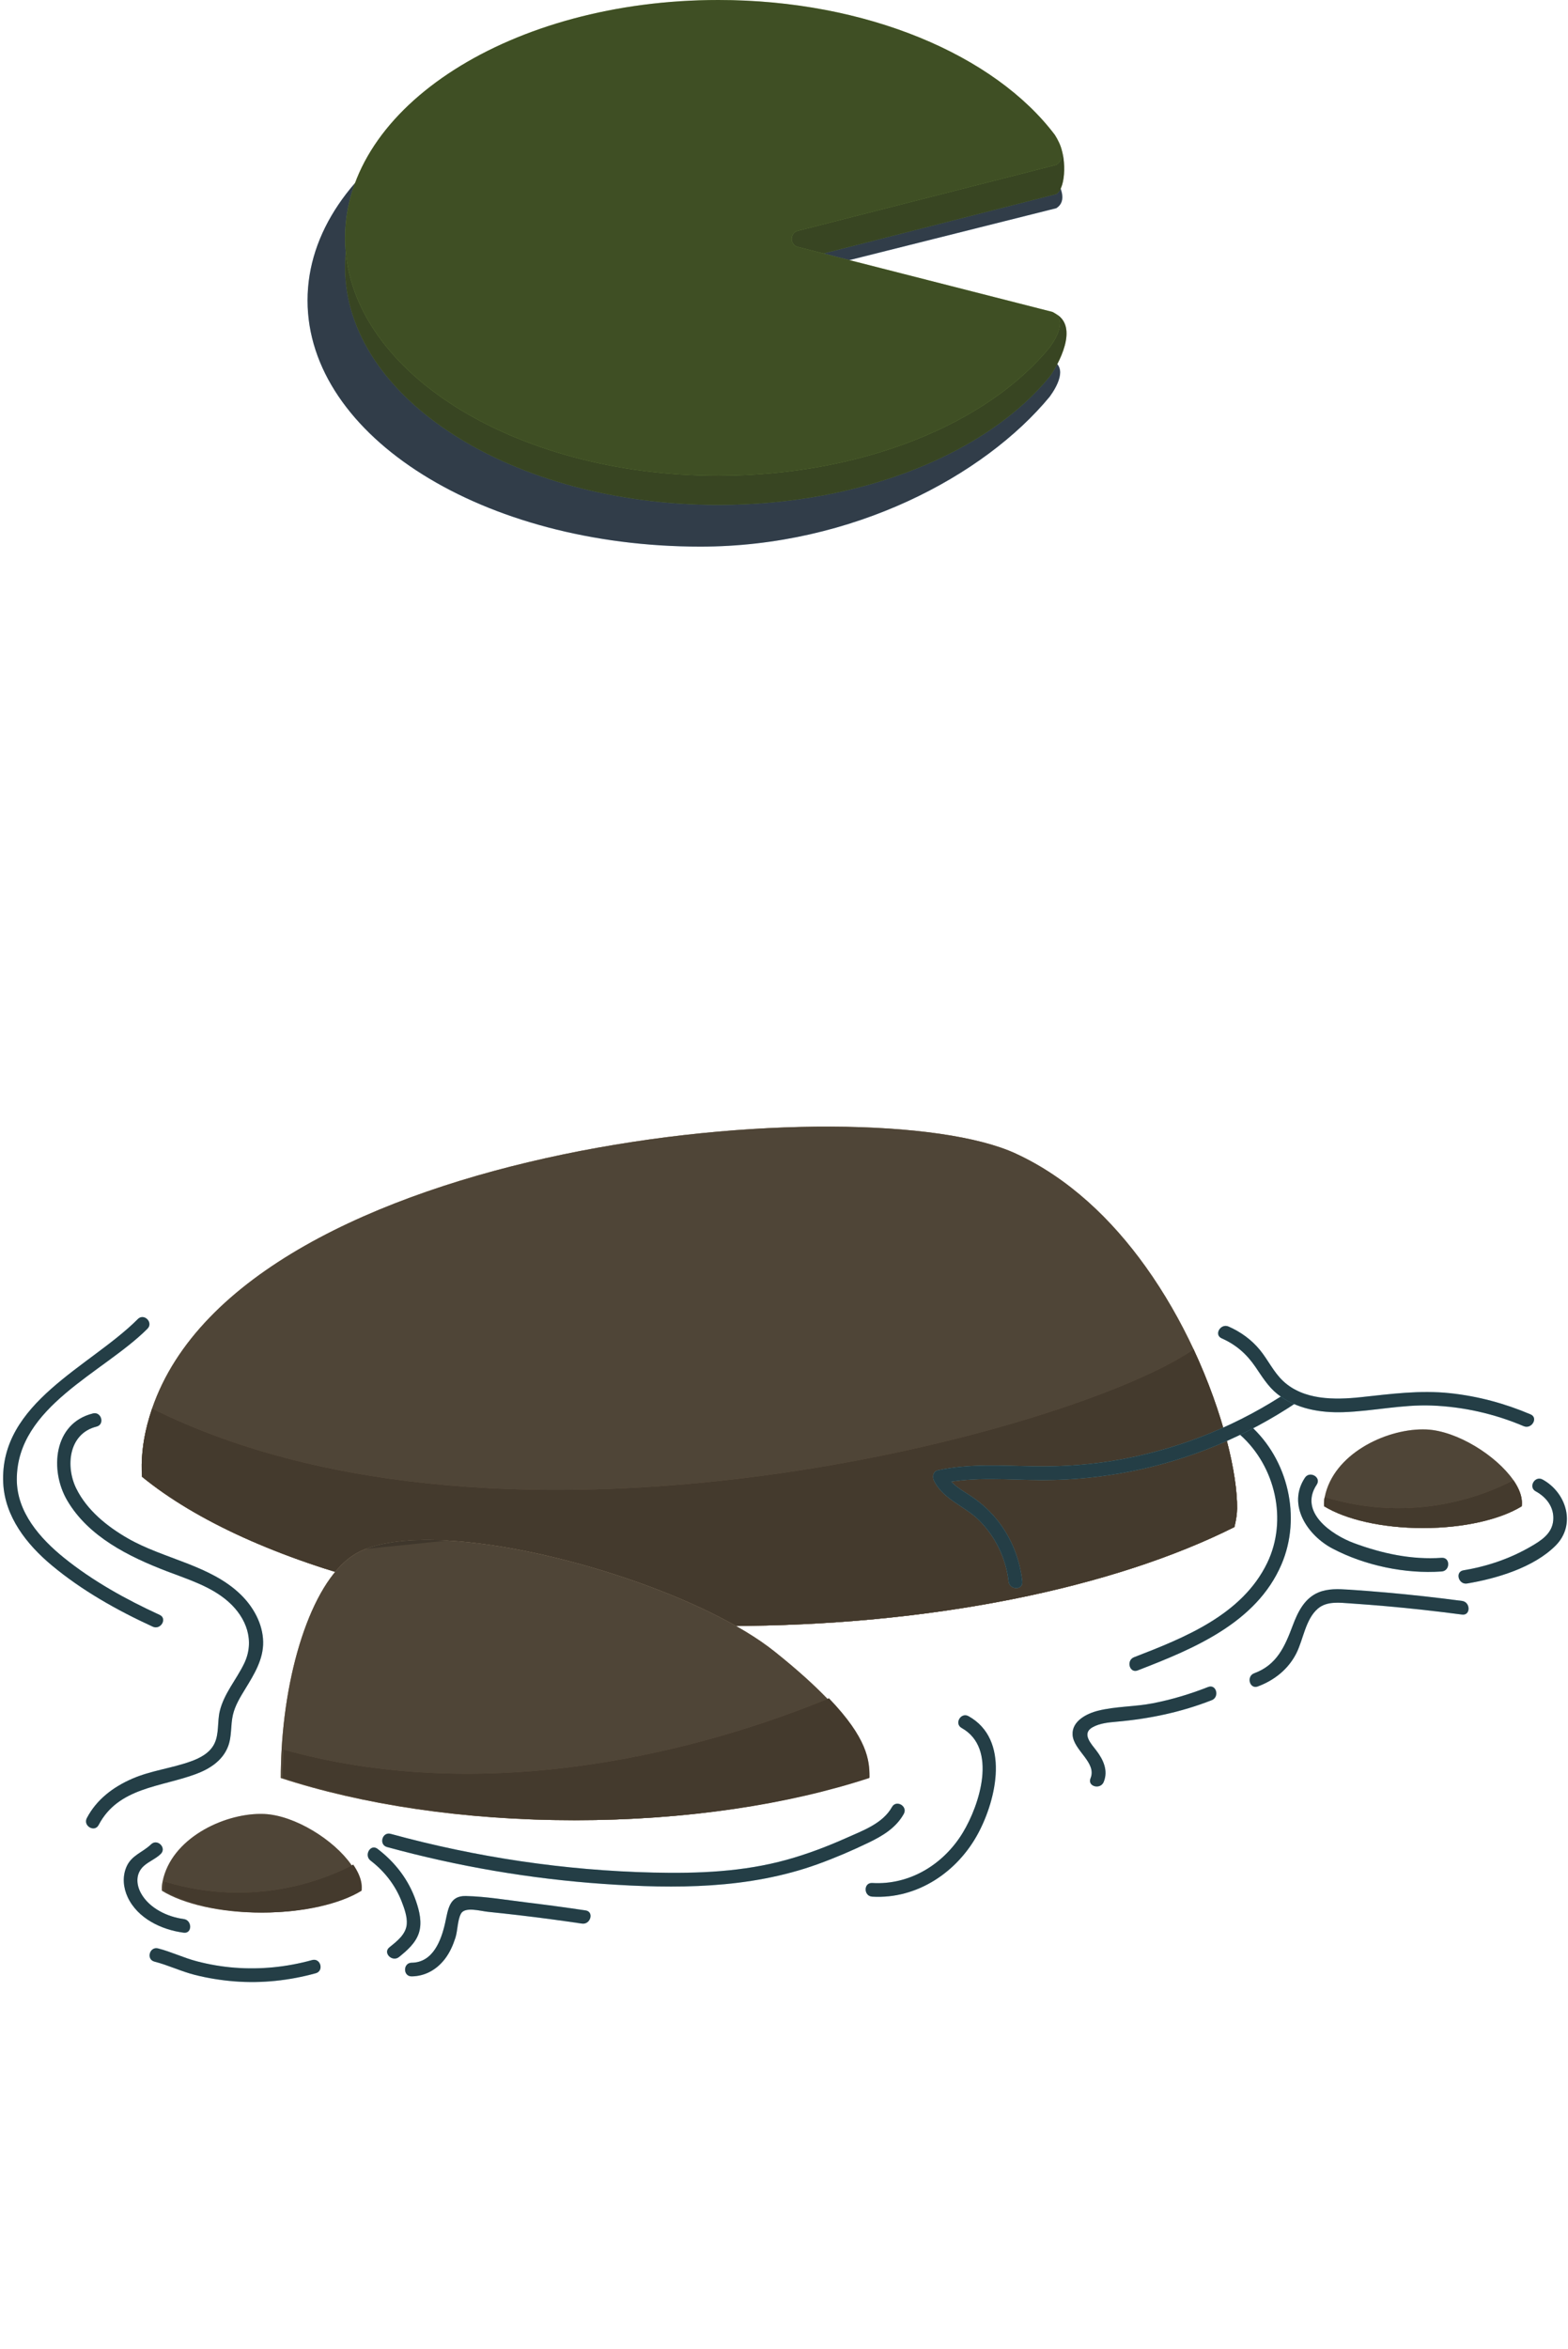 <svg width="376" height="563" viewBox="0 0 376 563" fill="none" xmlns="http://www.w3.org/2000/svg">
<g clip-path="url(#clip0_4684_41421)">
<g clip-path="url(#clip1_4684_41421)">
<path d="M86.22 453.139C81.09 456.288 72.397 458.356 62.535 458.356C52.673 458.356 43.953 456.277 38.828 453.123C38.779 452.566 38.801 451.983 38.905 451.36C38.927 451.213 38.954 451.066 38.987 450.924C41.052 440.659 53.405 434.717 62.47 434.711H62.535C62.814 434.711 63.098 434.711 63.371 434.728C70.72 435.055 80.134 440.987 84.221 446.88C85.281 448.408 85.98 449.936 86.193 451.36C86.286 451.988 86.291 452.583 86.22 453.139Z" fill="#9E8A6F"/>
<path d="M86.22 453.139C81.09 456.288 72.397 458.356 62.535 458.356C52.673 458.356 43.953 456.277 38.828 453.123C38.779 452.566 38.801 451.983 38.905 451.36C38.927 451.213 38.954 451.066 38.987 450.924C41.052 440.659 53.405 434.717 62.47 434.711H62.535C62.814 434.711 63.098 434.711 63.371 434.728C70.72 435.055 80.134 440.987 84.221 446.88C85.281 448.408 85.98 449.936 86.193 451.36C86.286 451.988 86.291 452.583 86.22 453.139Z" fill="black" fill-opacity="0.5"/>
<path d="M86.695 453.122C81.564 456.271 72.872 458.339 63.01 458.339C53.148 458.339 44.428 456.26 39.303 453.105C39.254 452.549 39.275 451.965 39.379 451.343C39.401 451.196 39.428 451.048 39.461 450.906C61.316 457.591 78.893 449.957 84.695 446.863C85.755 448.391 86.454 449.919 86.667 451.343C86.76 451.97 86.766 452.565 86.695 453.122Z" fill="#89745B"/>
<path d="M86.695 453.122C81.564 456.271 72.872 458.339 63.01 458.339C53.148 458.339 44.428 456.26 39.303 453.105C39.254 452.549 39.275 451.965 39.379 451.343C39.401 451.196 39.428 451.048 39.461 450.906C61.316 457.591 78.893 449.957 84.695 446.863C85.755 448.391 86.454 449.919 86.667 451.343C86.76 451.97 86.766 452.565 86.695 453.122Z" fill="black" fill-opacity="0.5"/>
<path d="M36.222 442.002C34.168 443.988 31.518 444.588 30.305 447.442C29.311 449.778 29.562 452.408 30.622 454.673C33.015 459.77 38.73 462.482 44.046 463.175C46.133 463.448 46.111 460.168 44.046 459.901C40.134 459.388 35.807 457.319 33.824 453.751C32.611 451.562 32.512 448.959 34.501 447.175C35.741 446.067 37.32 445.494 38.533 444.321C40.052 442.853 37.73 440.539 36.217 442.007L36.222 442.002Z" fill="#7ACFEA"/>
<path d="M36.222 442.002C34.168 443.988 31.518 444.588 30.305 447.442C29.311 449.778 29.562 452.408 30.622 454.673C33.015 459.77 38.73 462.482 44.046 463.175C46.133 463.448 46.111 460.168 44.046 459.901C40.134 459.388 35.807 457.319 33.824 453.751C32.611 451.562 32.512 448.959 34.501 447.175C35.741 446.067 37.32 445.494 38.533 444.321C40.052 442.853 37.73 440.539 36.217 442.007L36.222 442.002Z" fill="black" fill-opacity="0.7"/>
<path d="M88.865 445.909C92.17 448.419 94.809 451.813 96.312 455.693C96.951 457.347 97.678 459.328 97.541 461.112C97.35 463.595 95.159 465.248 93.372 466.689C91.733 468.015 94.066 470.318 95.689 469.003C97.623 467.437 99.677 465.668 100.459 463.207C101.245 460.735 100.579 458.007 99.765 455.628C98.027 450.536 94.782 446.318 90.52 443.077C88.843 441.8 87.204 444.643 88.865 445.904V445.909Z" fill="#7ACFEA"/>
<path d="M88.865 445.909C92.17 448.419 94.809 451.813 96.312 455.693C96.951 457.347 97.678 459.328 97.541 461.112C97.35 463.595 95.159 465.248 93.372 466.689C91.733 468.015 94.066 470.318 95.689 469.003C97.623 467.437 99.677 465.668 100.459 463.207C101.245 460.735 100.579 458.007 99.765 455.628C98.027 450.536 94.782 446.318 90.52 443.077C88.843 441.8 87.204 444.643 88.865 445.904V445.909Z" fill="black" fill-opacity="0.7"/>
<path d="M364.901 360.989C359.771 364.137 351.078 366.205 341.216 366.205C331.354 366.205 322.634 364.126 317.509 360.972C317.46 360.416 317.482 359.832 317.585 359.21C317.607 359.062 317.635 358.915 317.667 358.773C319.733 348.509 332.086 342.566 341.15 342.561H341.216C341.495 342.561 341.779 342.561 342.052 342.577C349.4 342.904 358.814 348.836 362.901 354.729C363.961 356.257 364.661 357.785 364.874 359.21C364.966 359.837 364.972 360.432 364.901 360.989Z" fill="#9E8A6F"/>
<path d="M364.901 360.989C359.771 364.137 351.078 366.205 341.216 366.205C331.354 366.205 322.634 364.126 317.509 360.972C317.46 360.416 317.482 359.832 317.585 359.21C317.607 359.062 317.635 358.915 317.667 358.773C319.733 348.509 332.086 342.566 341.15 342.561H341.216C341.495 342.561 341.779 342.561 342.052 342.577C349.4 342.904 358.814 348.836 362.901 354.729C363.961 356.257 364.661 357.785 364.874 359.21C364.966 359.837 364.972 360.432 364.901 360.989Z" fill="black" fill-opacity="0.5"/>
<path d="M364.901 360.989C359.771 364.137 351.078 366.205 341.216 366.205C331.354 366.205 322.634 364.126 317.509 360.972C317.46 360.416 317.482 359.832 317.585 359.21C317.607 359.062 317.635 358.915 317.667 358.773C339.522 365.458 357.099 357.824 362.901 354.729C363.961 356.257 364.661 357.785 364.874 359.21C364.966 359.837 364.972 360.432 364.901 360.989Z" fill="#89745B"/>
<path d="M364.901 360.989C359.771 364.137 351.078 366.205 341.216 366.205C331.354 366.205 322.634 364.126 317.509 360.972C317.46 360.416 317.482 359.832 317.585 359.21C317.607 359.062 317.635 358.915 317.667 358.773C339.522 365.458 357.099 357.824 362.901 354.729C363.961 356.257 364.661 357.785 364.874 359.21C364.966 359.837 364.972 360.432 364.901 360.989Z" fill="black" fill-opacity="0.5"/>
<path d="M312.914 354.151C308.592 360.656 313.553 367.979 319.53 371.117C327.289 375.198 336.976 377.228 345.702 376.612C347.794 376.464 347.81 373.19 345.702 373.337C338.506 373.845 331.43 372.312 324.699 369.823C319.35 367.842 311.357 362.407 315.744 355.799C316.913 354.036 314.078 352.399 312.914 354.146V354.151Z" fill="#7ACFEA"/>
<path d="M312.914 354.151C308.592 360.656 313.553 367.979 319.53 371.117C327.289 375.198 336.976 377.228 345.702 376.612C347.794 376.464 347.81 373.19 345.702 373.337C338.506 373.845 331.43 372.312 324.699 369.823C319.35 367.842 311.357 362.407 315.744 355.799C316.913 354.036 314.078 352.399 312.914 354.146V354.151Z" fill="black" fill-opacity="0.7"/>
<path d="M368.261 357.404C370.889 358.844 372.73 361.289 372.457 364.383C372.179 367.559 369.55 369.212 367.037 370.664C362.049 373.551 356.607 375.39 350.93 376.334C348.854 376.677 349.734 379.837 351.799 379.493C358.896 378.314 367.824 375.646 373.047 370.391C378.003 365.403 375.626 357.715 369.911 354.577C368.059 353.562 366.403 356.389 368.256 357.404H368.261Z" fill="#7ACFEA"/>
<path d="M368.261 357.404C370.889 358.844 372.73 361.289 372.457 364.383C372.179 367.559 369.55 369.212 367.037 370.664C362.049 373.551 356.607 375.39 350.93 376.334C348.854 376.677 349.734 379.837 351.799 379.493C358.896 378.314 367.824 375.646 373.047 370.391C378.003 365.403 375.626 357.715 369.911 354.577C368.059 353.562 366.403 356.389 368.256 357.404H368.261Z" fill="black" fill-opacity="0.7"/>
<path d="M296.649 361.578C296.638 362.757 296.43 364.247 296.009 365.965C267.139 380.448 223.452 389.67 174.573 389.67C113.194 389.67 60.022 375.122 34.058 353.911C33.791 350.004 34.179 345.813 35.337 341.338C35.67 340.061 36.053 338.801 36.473 337.557C58.596 273.138 207.902 260.014 243.547 276.445C256.267 282.311 266.615 292.264 274.679 303.522C279.252 309.896 283.093 316.689 286.218 323.374C293.343 338.637 296.763 353.387 296.654 361.584L296.649 361.578Z" fill="#9E8A6F"/>
<path d="M296.649 361.578C296.638 362.757 296.43 364.247 296.009 365.965C267.139 380.448 223.452 389.67 174.573 389.67C113.194 389.67 60.022 375.122 34.058 353.911C33.791 350.004 34.179 345.813 35.337 341.338C35.67 340.061 36.053 338.801 36.473 337.557C58.596 273.138 207.902 260.014 243.547 276.445C256.267 282.311 266.615 292.264 274.679 303.522C279.252 309.896 283.093 316.689 286.218 323.374C293.343 338.637 296.763 353.387 296.654 361.584L296.649 361.578Z" fill="#9E8A6F"/>
<path d="M296.649 361.578C296.638 362.757 296.43 364.247 296.009 365.965C267.139 380.448 223.452 389.67 174.573 389.67C113.194 389.67 60.022 375.122 34.058 353.911C33.791 350.004 34.179 345.813 35.337 341.338C35.67 340.061 36.053 338.801 36.473 337.557C58.596 273.138 207.902 260.014 243.547 276.445C256.267 282.311 266.615 292.264 274.679 303.522C279.252 309.896 283.093 316.689 286.218 323.374C293.343 338.637 296.763 353.387 296.654 361.584L296.649 361.578Z" fill="black" fill-opacity="0.5"/>
<path d="M296.649 361.578C296.638 362.757 296.43 364.247 296.009 365.965C267.139 380.448 223.452 389.67 174.573 389.67C113.194 389.67 60.022 375.122 34.058 353.911C33.791 350.004 34.179 345.813 35.337 341.338C35.67 340.061 36.053 338.801 36.473 337.557C121.827 380.066 258.512 342.697 286.213 323.363C293.338 338.626 296.758 353.376 296.649 361.573V361.578Z" fill="#89745B"/>
<path d="M296.649 361.578C296.638 362.757 296.43 364.247 296.009 365.965C267.139 380.448 223.452 389.67 174.573 389.67C113.194 389.67 60.022 375.122 34.058 353.911C33.791 350.004 34.179 345.813 35.337 341.338C35.67 340.061 36.053 338.801 36.473 337.557C121.827 380.066 258.512 342.697 286.213 323.363C293.338 338.626 296.758 353.376 296.649 361.573V361.578Z" fill="black" fill-opacity="0.5"/>
<path d="M208.033 425.768C208.033 425.877 208.022 425.997 207.989 426.111C188.664 432.452 164.236 436.228 137.677 436.228C111.118 436.228 86.668 432.436 67.332 426.1C67.332 423.83 67.398 421.566 67.529 419.307C68.775 397.326 75.998 376.754 86.291 371.826C86.756 371.597 87.242 371.395 87.75 371.198C92.651 369.332 99.459 368.759 107.277 369.201C132.995 370.647 169.694 382.969 185.741 395.804C191.118 400.093 195.193 403.798 198.297 407.012C207.541 416.622 208.028 421.915 208.028 425.762L208.033 425.768Z" fill="#9E8A6F"/>
<path d="M208.033 425.768C208.033 425.877 208.022 425.997 207.989 426.111C188.664 432.452 164.236 436.228 137.677 436.228C111.118 436.228 86.668 432.436 67.332 426.1C67.332 423.83 67.398 421.566 67.529 419.307C68.775 397.326 75.998 376.754 86.291 371.826C86.756 371.597 87.242 371.395 87.75 371.198C92.651 369.332 99.459 368.759 107.277 369.201C132.995 370.647 169.694 382.969 185.741 395.804C191.118 400.093 195.193 403.798 198.297 407.012C207.541 416.622 208.028 421.915 208.028 425.762L208.033 425.768Z" fill="#9E8A6F"/>
<path d="M208.033 425.768C208.033 425.877 208.022 425.997 207.989 426.111C188.664 432.452 164.236 436.228 137.677 436.228C111.118 436.228 86.668 432.436 67.332 426.1C67.332 423.83 67.398 421.566 67.529 419.307C68.775 397.326 75.998 376.754 86.291 371.826C86.756 371.597 87.242 371.395 87.75 371.198C92.651 369.332 99.459 368.759 107.277 369.201C132.995 370.647 169.694 382.969 185.741 395.804C191.118 400.093 195.193 403.798 198.297 407.012C207.541 416.622 208.028 421.915 208.028 425.762L208.033 425.768Z" fill="black" fill-opacity="0.5"/>
<path d="M107.283 369.207C100.71 369.889 94.186 370.554 87.755 371.204C92.656 369.338 99.464 368.765 107.283 369.207Z" fill="#3F372C"/>
<path d="M208.508 425.75C208.508 425.859 208.497 425.979 208.464 426.094C189.139 432.435 164.711 436.211 138.152 436.211C111.593 436.211 87.143 432.418 67.807 426.083C67.807 423.813 67.873 421.548 68.004 419.289C122.318 434.486 177.07 415.993 198.771 407C208.016 416.61 208.502 421.903 208.502 425.75H208.508Z" fill="#89745B"/>
<path d="M208.508 425.75C208.508 425.859 208.497 425.979 208.464 426.094C189.139 432.435 164.711 436.211 138.152 436.211C111.593 436.211 87.143 432.418 67.807 426.083C67.807 423.813 67.873 421.548 68.004 419.289C122.318 434.486 177.07 415.993 198.771 407C208.016 416.61 208.502 421.903 208.502 425.75H208.508Z" fill="black" fill-opacity="0.5"/>
<path d="M92.809 442.652C109.752 447.284 127.132 450.269 144.66 451.486C161.958 452.687 179.562 452.714 196.062 446.766C200.209 445.271 204.274 443.525 208.246 441.615C211.628 439.989 214.841 438.079 216.72 434.717C217.748 432.873 214.917 431.219 213.89 433.064C211.694 436.998 206.924 438.695 203.017 440.441C198.351 442.526 193.56 444.343 188.637 445.707C178.229 448.594 167.411 449.02 156.664 448.769C135.372 448.272 114.222 445.107 93.684 439.492C91.646 438.935 90.777 442.095 92.809 442.652Z" fill="#7ACFEA"/>
<path d="M92.809 442.652C109.752 447.284 127.132 450.269 144.66 451.486C161.958 452.687 179.562 452.714 196.062 446.766C200.209 445.271 204.274 443.525 208.246 441.615C211.628 439.989 214.841 438.079 216.72 434.717C217.748 432.873 214.917 431.219 213.89 433.064C211.694 436.998 206.924 438.695 203.017 440.441C198.351 442.526 193.56 444.343 188.637 445.707C178.229 448.594 167.411 449.02 156.664 448.769C135.372 448.272 114.222 445.107 93.684 439.492C91.646 438.935 90.777 442.095 92.809 442.652Z" fill="black" fill-opacity="0.7"/>
<path d="M297.403 343.881C305.828 351.379 308.844 364.306 303.861 374.582C297.84 387.013 284.033 392.486 271.936 397.162C269.991 397.916 270.838 401.081 272.811 400.322C286.115 395.176 301.244 388.988 307.281 374.947C312.149 363.63 308.887 349.725 299.719 341.567C298.151 340.17 295.824 342.479 297.403 343.881Z" fill="#7ACFEA"/>
<path d="M297.403 343.881C305.828 351.379 308.844 364.306 303.861 374.582C297.84 387.013 284.033 392.486 271.936 397.162C269.991 397.916 270.838 401.081 272.811 400.322C286.115 395.176 301.244 388.988 307.281 374.947C312.149 363.63 308.887 349.725 299.719 341.567C298.151 340.17 295.824 342.479 297.403 343.881Z" fill="black" fill-opacity="0.7"/>
<path d="M264.664 427.056C265.784 424.338 264.588 421.752 262.921 419.552C261.725 417.975 259.272 415.476 261.976 413.954C263.719 412.971 265.855 412.786 267.806 412.611C275.657 411.918 283.224 410.336 290.573 407.454C292.513 406.69 291.671 403.525 289.699 404.295C285.393 405.987 280.973 407.318 276.428 408.202C272.111 409.042 267.565 408.917 263.309 409.981C260.594 410.658 257.015 412.458 257.201 415.738C257.419 419.531 263.074 422.368 261.501 426.188C260.698 428.136 263.866 428.982 264.664 427.056Z" fill="#7ACFEA"/>
<path d="M264.664 427.056C265.784 424.338 264.588 421.752 262.921 419.552C261.725 417.975 259.272 415.476 261.976 413.954C263.719 412.971 265.855 412.786 267.806 412.611C275.657 411.918 283.224 410.336 290.573 407.454C292.513 406.69 291.671 403.525 289.699 404.295C285.393 405.987 280.973 407.318 276.428 408.202C272.111 409.042 267.565 408.917 263.309 409.981C260.594 410.658 257.015 412.458 257.201 415.738C257.419 419.531 263.074 422.368 261.501 426.188C260.698 428.136 263.866 428.982 264.664 427.056Z" fill="black" fill-opacity="0.7"/>
<path d="M22.273 338.741C12.805 341.093 11.876 352.367 16.116 359.591C21.213 368.29 30.911 373.065 39.976 376.546C45.073 378.505 50.624 380.18 54.788 383.88C59.115 387.727 61.153 393.255 58.547 398.668C56.689 402.527 53.695 405.872 52.69 410.117C52.094 412.638 52.564 415.465 51.433 417.828C50.357 420.081 48.029 421.304 45.773 422.117C41.145 423.787 36.238 424.305 31.693 426.28C27.147 428.256 23.153 431.257 20.825 435.71C19.847 437.576 22.678 439.235 23.656 437.363C28.382 428.338 38.577 428.294 46.996 425.151C50.275 423.929 53.351 421.97 54.673 418.586C55.629 416.142 55.269 413.5 55.848 410.985C56.372 408.72 57.629 406.69 58.831 404.726C60.94 401.271 63.174 397.681 63.103 393.484C63.032 389.168 60.76 385.097 57.716 382.139C50.444 375.073 39.293 373.632 30.682 368.694C25.715 365.845 20.88 361.971 18.296 356.743C15.668 351.433 16.438 343.559 23.142 341.895C25.191 341.387 24.322 338.228 22.273 338.735V338.741Z" fill="#7ACFEA"/>
<path d="M22.273 338.741C12.805 341.093 11.876 352.367 16.116 359.591C21.213 368.29 30.911 373.065 39.976 376.546C45.073 378.505 50.624 380.18 54.788 383.88C59.115 387.727 61.153 393.255 58.547 398.668C56.689 402.527 53.695 405.872 52.69 410.117C52.094 412.638 52.564 415.465 51.433 417.828C50.357 420.081 48.029 421.304 45.773 422.117C41.145 423.787 36.238 424.305 31.693 426.28C27.147 428.256 23.153 431.257 20.825 435.71C19.847 437.576 22.678 439.235 23.656 437.363C28.382 428.338 38.577 428.294 46.996 425.151C50.275 423.929 53.351 421.97 54.673 418.586C55.629 416.142 55.269 413.5 55.848 410.985C56.372 408.72 57.629 406.69 58.831 404.726C60.94 401.271 63.174 397.681 63.103 393.484C63.032 389.168 60.76 385.097 57.716 382.139C50.444 375.073 39.293 373.632 30.682 368.694C25.715 365.845 20.88 361.971 18.296 356.743C15.668 351.433 16.438 343.559 23.142 341.895C25.191 341.387 24.322 338.228 22.273 338.735V338.741Z" fill="black" fill-opacity="0.7"/>
<path d="M140.42 457.838C135.754 457.145 131.083 456.512 126.4 455.945C121.565 455.361 116.587 454.504 111.719 454.389C107.693 454.291 107.458 457.625 106.742 460.834C105.802 465.025 103.841 470.318 98.716 470.373C96.607 470.394 96.601 473.669 98.716 473.647C101.967 473.614 104.753 472.004 106.709 469.445C107.862 467.933 108.627 466.198 109.206 464.397C109.763 462.651 109.692 460.19 110.539 458.618C111.473 456.883 115.2 457.991 116.97 458.171C119.418 458.422 121.865 458.689 124.308 458.973C129.4 459.568 134.481 460.25 139.551 460.998C141.617 461.303 142.507 458.149 140.425 457.838H140.42Z" fill="#7ACFEA"/>
<path d="M140.42 457.838C135.754 457.145 131.083 456.512 126.4 455.945C121.565 455.361 116.587 454.504 111.719 454.389C107.693 454.291 107.458 457.625 106.742 460.834C105.802 465.025 103.841 470.318 98.716 470.373C96.607 470.394 96.601 473.669 98.716 473.647C101.967 473.614 104.753 472.004 106.709 469.445C107.862 467.933 108.627 466.198 109.206 464.397C109.763 462.651 109.692 460.19 110.539 458.618C111.473 456.883 115.2 457.991 116.97 458.171C119.418 458.422 121.865 458.689 124.308 458.973C129.4 459.568 134.481 460.25 139.551 460.998C141.617 461.303 142.507 458.149 140.425 457.838H140.42Z" fill="black" fill-opacity="0.7"/>
<path d="M37.025 470.105C40.336 470.951 43.445 472.468 46.783 473.308C49.876 474.083 53.045 474.591 56.23 474.842C62.786 475.36 69.381 474.645 75.714 472.899C77.746 472.337 76.883 469.177 74.839 469.739C68.769 471.415 62.513 472.053 56.23 471.562C53.176 471.322 50.154 470.804 47.193 470.029C44.024 469.205 41.057 467.748 37.905 466.946C35.861 466.427 34.987 469.581 37.031 470.105H37.025Z" fill="#7ACFEA"/>
<path d="M37.025 470.105C40.336 470.951 43.445 472.468 46.783 473.308C49.876 474.083 53.045 474.591 56.23 474.842C62.786 475.36 69.381 474.645 75.714 472.899C77.746 472.337 76.883 469.177 74.839 469.739C68.769 471.415 62.513 472.053 56.23 471.562C53.176 471.322 50.154 470.804 47.193 470.029C44.024 469.205 41.057 467.748 37.905 466.946C35.861 466.427 34.987 469.581 37.031 470.105H37.025Z" fill="black" fill-opacity="0.7"/>
<path d="M245.148 379.021C244.536 373.651 242.596 368.68 239.236 364.424C237.581 362.328 235.636 360.511 233.45 358.978C230.964 357.231 228.118 355.987 226.768 353.101C226.44 353.903 226.112 354.705 225.79 355.507C233.773 353.799 241.897 354.688 249.978 354.705C257.108 354.716 264.238 353.995 271.232 352.615C285.404 349.815 298.943 344.146 310.931 336.108C312.674 334.94 311.035 332.102 309.275 333.281C297.228 341.363 283.683 346.945 269.423 349.641C262.331 350.983 255.125 351.534 247.913 351.414C240.203 351.283 232.516 350.727 224.91 352.358C223.79 352.598 223.512 353.87 223.932 354.765C226.036 359.267 231.292 360.909 234.68 364.244C238.684 368.194 241.23 373.449 241.864 379.032C242.099 381.1 245.383 381.127 245.142 379.032L245.148 379.021Z" fill="#7ACFEA"/>
<path d="M245.148 379.021C244.536 373.651 242.596 368.68 239.236 364.424C237.581 362.328 235.636 360.511 233.45 358.978C230.964 357.231 228.118 355.987 226.768 353.101C226.44 353.903 226.112 354.705 225.79 355.507C233.773 353.799 241.897 354.688 249.978 354.705C257.108 354.716 264.238 353.995 271.232 352.615C285.404 349.815 298.943 344.146 310.931 336.108C312.674 334.94 311.035 332.102 309.275 333.281C297.228 341.363 283.683 346.945 269.423 349.641C262.331 350.983 255.125 351.534 247.913 351.414C240.203 351.283 232.516 350.727 224.91 352.358C223.79 352.598 223.512 353.87 223.932 354.765C226.036 359.267 231.292 360.909 234.68 364.244C238.684 368.194 241.23 373.449 241.864 379.032C242.099 381.1 245.383 381.127 245.142 379.032L245.148 379.021Z" fill="black" fill-opacity="0.7"/>
<path d="M209.159 454.542C219.933 455.175 229.604 448.649 234.576 439.334C238.958 431.132 242.225 416.868 232.254 411.291C230.412 410.259 228.757 413.086 230.598 414.117C239.296 418.985 234.909 432.551 230.882 439.197C226.276 446.793 218.168 451.797 209.153 451.268C207.044 451.142 207.055 454.417 209.153 454.542H209.159Z" fill="#7ACFEA"/>
<path d="M209.159 454.542C219.933 455.175 229.604 448.649 234.576 439.334C238.958 431.132 242.225 416.868 232.254 411.291C230.412 410.259 228.757 413.086 230.598 414.117C239.296 418.985 234.909 432.551 230.882 439.197C226.276 446.793 218.168 451.797 209.153 451.268C207.044 451.142 207.055 454.417 209.153 454.542H209.159Z" fill="black" fill-opacity="0.7"/>
<path d="M33.042 316.127C21.645 327.538 -0.155 336.149 0.774 355.412C1.162 363.493 6.418 370.145 12.406 375.138C19.645 381.174 28.087 385.921 36.626 389.839C38.528 390.712 40.2 387.891 38.282 387.013C30.25 383.329 22.273 378.92 15.378 373.359C9.603 368.699 4.025 362.391 4.03 354.544C4.046 337.049 24.803 329.011 35.359 318.435C36.85 316.94 34.534 314.627 33.042 316.122V316.127Z" fill="#7ACFEA"/>
<path d="M33.042 316.127C21.645 327.538 -0.155 336.149 0.774 355.412C1.162 363.493 6.418 370.145 12.406 375.138C19.645 381.174 28.087 385.921 36.626 389.839C38.528 390.712 40.2 387.891 38.282 387.013C30.25 383.329 22.273 378.92 15.378 373.359C9.603 368.699 4.025 362.391 4.03 354.544C4.046 337.049 24.803 329.011 35.359 318.435C36.85 316.94 34.534 314.627 33.042 316.122V316.127Z" fill="black" fill-opacity="0.7"/>
<path d="M292.95 320.738C296.37 322.244 298.927 324.482 301.025 327.554C302.626 329.895 304.063 332.291 306.308 334.086C310.745 337.633 316.586 338.621 322.131 338.435C329.239 338.195 336.162 336.574 343.308 336.842C350.892 337.125 358.383 338.817 365.365 341.786C367.283 342.604 368.955 339.783 367.021 338.959C360.836 336.329 354.411 334.599 347.723 333.884C340.435 333.109 333.463 334.08 326.234 334.85C320 335.51 312.613 335.565 307.707 330.992C305.401 328.842 304.079 325.895 302.09 323.483C300.069 321.038 297.506 319.189 294.611 317.912C292.698 317.071 291.026 319.887 292.955 320.738H292.95Z" fill="#7ACFEA"/>
<path d="M292.95 320.738C296.37 322.244 298.927 324.482 301.025 327.554C302.626 329.895 304.063 332.291 306.308 334.086C310.745 337.633 316.586 338.621 322.131 338.435C329.239 338.195 336.162 336.574 343.308 336.842C350.892 337.125 358.383 338.817 365.365 341.786C367.283 342.604 368.955 339.783 367.021 338.959C360.836 336.329 354.411 334.599 347.723 333.884C340.435 333.109 333.463 334.08 326.234 334.85C320 335.51 312.613 335.565 307.707 330.992C305.401 328.842 304.079 325.895 302.09 323.483C300.069 321.038 297.506 319.189 294.611 317.912C292.698 317.071 291.026 319.887 292.955 320.738H292.95Z" fill="black" fill-opacity="0.7"/>
<path d="M301.626 404.158C305.571 402.701 308.909 400.049 310.838 396.262C312.553 392.89 313.034 388.071 316.023 385.512C318.181 383.662 321.262 384.093 323.885 384.268C326.743 384.459 329.6 384.683 332.452 384.934C338.517 385.469 344.565 386.145 350.597 386.942C352.684 387.215 352.662 383.941 350.597 383.668C344.565 382.871 338.517 382.194 332.452 381.66C329.42 381.392 326.387 381.152 323.35 380.961C320.907 380.803 318.421 380.677 316.121 381.649C312.783 383.062 311.193 386.358 309.991 389.561C308.106 394.582 306.199 399.002 300.757 401.004C298.796 401.73 299.643 404.895 301.631 404.164L301.626 404.158Z" fill="#7ACFEA"/>
<path d="M301.626 404.158C305.571 402.701 308.909 400.049 310.838 396.262C312.553 392.89 313.034 388.071 316.023 385.512C318.181 383.662 321.262 384.093 323.885 384.268C326.743 384.459 329.6 384.683 332.452 384.934C338.517 385.469 344.565 386.145 350.597 386.942C352.684 387.215 352.662 383.941 350.597 383.668C344.565 382.871 338.517 382.194 332.452 381.66C329.42 381.392 326.387 381.152 323.35 380.961C320.907 380.803 318.421 380.677 316.121 381.649C312.783 383.062 311.193 386.358 309.991 389.561C308.106 394.582 306.199 399.002 300.757 401.004C298.796 401.73 299.643 404.895 301.631 404.164L301.626 404.158Z" fill="black" fill-opacity="0.7"/>
</g>
<path d="M252.95 42.489C254.447 44.827 255.936 48.242 253.298 49.897L188.075 66.251C185.961 66.781 185.961 69.733 188.075 70.263L252.312 86.371C256.054 88.136 253.428 92.701 251.735 95.039C236.076 114.022 204.442 131 167.968 131C115.93 131 73.746 104.585 73.746 72C73.746 39.415 115.93 13 167.968 13C205.412 13 237.755 22.677 252.95 42.489Z" fill="#A3CDF5"/>
<path d="M252.95 42.489C254.447 44.827 255.936 48.242 253.298 49.897L188.075 66.251C185.961 66.781 185.961 69.733 188.075 70.263L252.312 86.371C256.054 88.136 253.428 92.701 251.735 95.039C236.076 114.022 204.442 131 167.968 131C115.93 131 73.746 104.585 73.746 72C73.746 39.415 115.93 13 167.968 13C205.412 13 237.755 22.677 252.95 42.489Z" fill="black" fill-opacity="0.7"/>
<path d="M253.746 34C255.746 37 255.746 45 253.301 46.511L191.346 62.31C189.338 62.823 189.338 65.674 191.346 66.186L252.746 75C259.246 78 253.424 87.864 251.816 90.122C236.942 108.462 206.893 121 172.246 121C122.817 121 82.746 95.48 82.746 64C82.746 32.52 122.817 7 172.246 7C207.815 7 239.313 14.86 253.746 34Z" fill="#8BAD54"/>
<path d="M253.746 34C255.746 37 255.746 45 253.301 46.511L191.346 62.31C189.338 62.823 189.338 65.674 191.346 66.186L252.746 75C259.246 78 253.424 87.864 251.816 90.122C236.942 108.462 206.893 121 172.246 121C122.817 121 82.746 95.48 82.746 64C82.746 32.52 122.817 7 172.246 7C207.815 7 239.313 14.86 253.746 34Z" fill="black" fill-opacity="0.6"/>
<path d="M252.97 32.353C254.392 34.613 255.807 37.911 253.301 39.511L191.346 55.31C189.338 55.823 189.338 58.674 191.346 59.187L252.365 74.748C255.918 76.454 253.424 80.864 251.816 83.122C236.942 101.462 206.893 114 172.246 114C122.817 114 82.746 88.48 82.746 57C82.746 25.52 122.817 0 172.246 0C207.815 0 238.536 13.214 252.97 32.353Z" fill="#9DC65A"/>
<path d="M252.97 32.353C254.392 34.613 255.807 37.911 253.301 39.511L191.346 55.31C189.338 55.823 189.338 58.674 191.346 59.187L252.365 74.748C255.918 76.454 253.424 80.864 251.816 83.122C236.942 101.462 206.893 114 172.246 114C122.817 114 82.746 88.48 82.746 57C82.746 25.52 122.817 0 172.246 0C207.815 0 238.536 13.214 252.97 32.353Z" fill="black" fill-opacity="0.6"/>
</g>
<defs>
<clipPath id="clip0_4684_41421">
<rect width="375" height="563" fill="white" transform="translate(0.746)"/>
</clipPath>
<clipPath id="clip1_4684_41421">
<rect width="375" height="205" fill="white" transform="translate(0.746 270)"/>
</clipPath>
</defs>
</svg>
